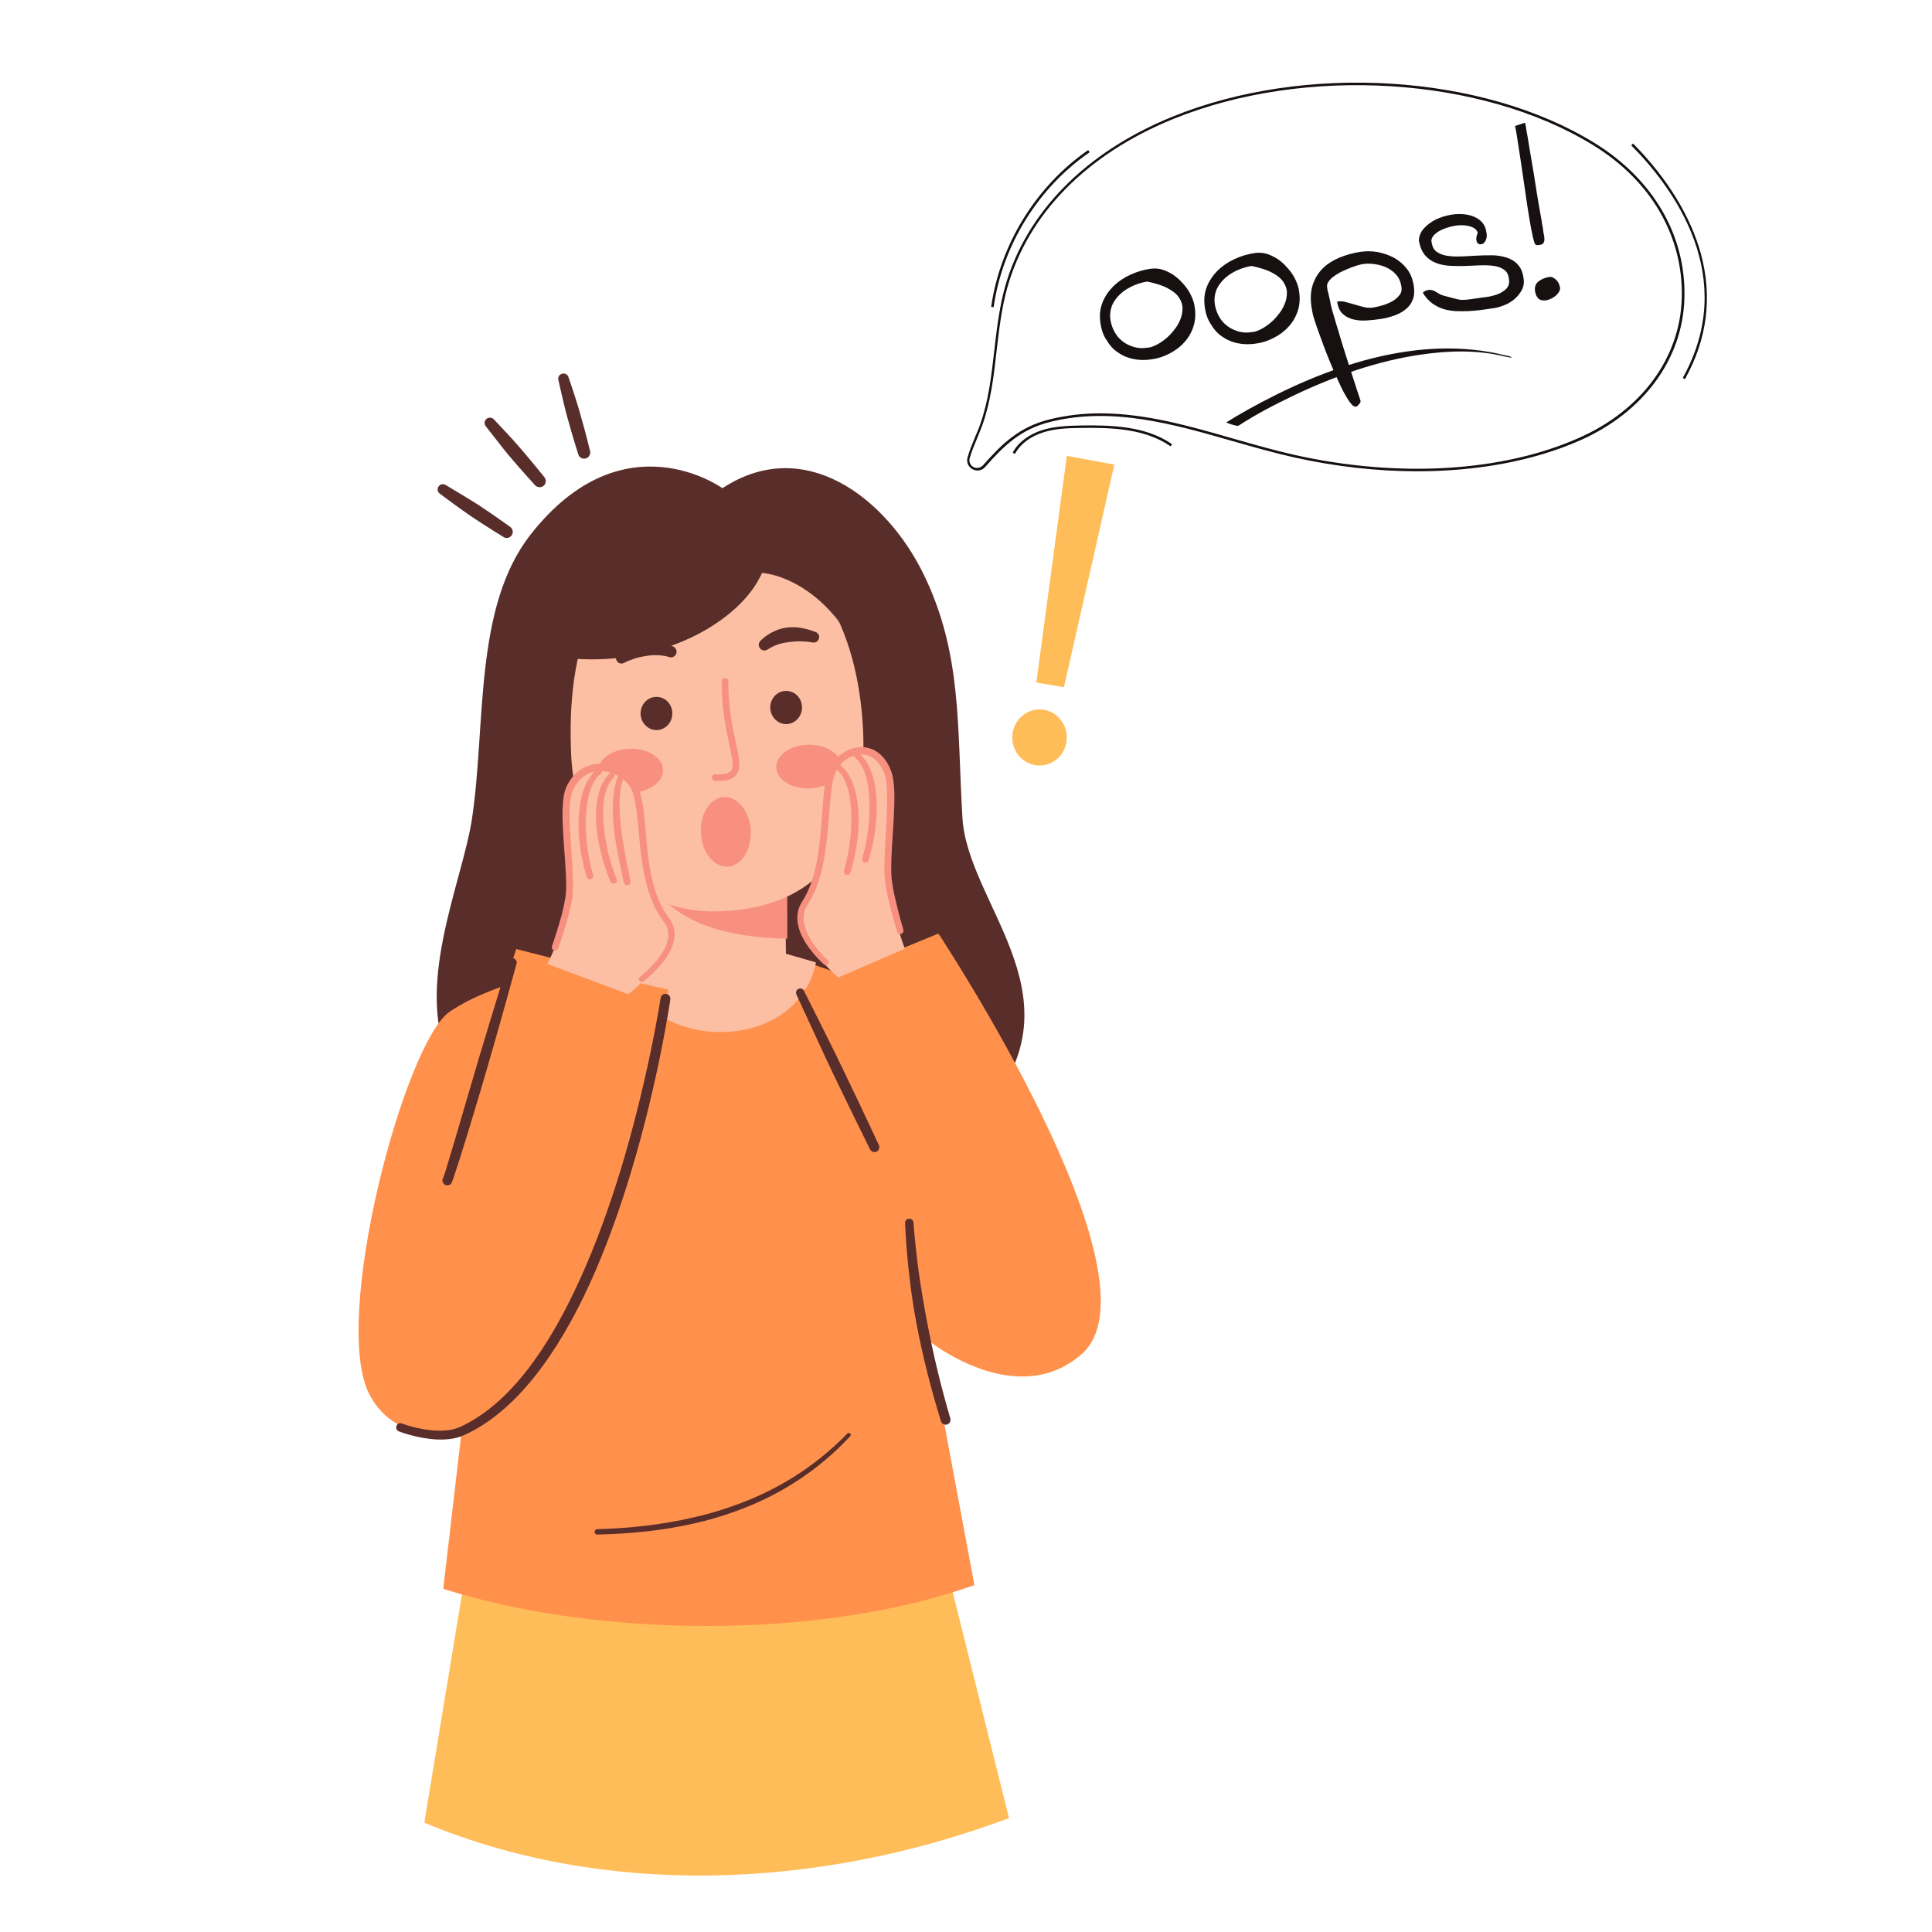 <svg xmlns="http://www.w3.org/2000/svg" xmlns:xlink="http://www.w3.org/1999/xlink" width="4000" zoomAndPan="magnify" viewBox="0 0 3000 3000" height="4000" preserveAspectRatio="xMidYMid meet" version="1.0"><defs><clipPath id="1ada51acea"><path d="M 658 2369 L 1567 2369 L 1567 2911.441 L 658 2911.441 Z M 658 2369 " clip-rule="nonzero"/></clipPath><clipPath id="516819d319"><path d="M 556.75 1450 L 1710 1450 L 1710 2525 L 556.75 2525 Z M 556.75 1450 " clip-rule="nonzero"/></clipPath><clipPath id="87ad56e668"><path d="M 1609 707 L 1730.348 707 L 1730.348 1068 L 1609 1068 Z M 1609 707 " clip-rule="nonzero"/></clipPath></defs><path fill="#582d2a" d="M 1121.773 758.086 C 1249.766 674.086 1376.652 774.223 1433.906 891.164 C 1494.258 1014.512 1485.855 1126.59 1494.477 1270.055 C 1502.438 1401.805 1671.766 1540.188 1541.785 1709.297 C 1440.762 1840.605 854.293 1933.449 703.09 1656.906 C 638.543 1538.641 717.68 1372.184 732.934 1271.16 C 754.82 1125.262 735.367 942.668 824.008 829.93 C 967.918 646.453 1121.773 758.086 1121.773 758.086 " fill-opacity="1" fill-rule="evenodd"/><g clip-path="url(#1ada51acea)"><path fill="#ffbd59" d="M 1453.805 2369.375 L 1566.762 2823.207 C 1262.809 2936.832 932.77 2944.789 658.879 2830.281 L 734.039 2374.02 L 1453.805 2369.375 " fill-opacity="1" fill-rule="evenodd"/></g><g clip-path="url(#516819d319)"><path fill="#ff914d" d="M 1254.41 1494.652 L 1303.043 1511.672 L 1457.562 1450.219 C 1457.562 1450.219 1812.359 1986.504 1679.504 2102.781 C 1578.039 2191.426 1442.309 2082 1442.309 2082 L 1513.047 2461.336 C 1267.895 2548.652 919.949 2541.359 688.281 2467.082 L 716.797 2222.371 C 716.797 2222.371 619.531 2250.004 574.215 2166.445 C 512.762 2052.379 627.934 1619.547 698.008 1571.137 C 735.145 1545.715 782.449 1531.125 782.449 1531.125 L 801.684 1473.648 L 1001.961 1524.934 L 1254.41 1494.652 " fill-opacity="1" fill-rule="evenodd"/></g><path fill="#582d2a" d="M 1405.391 1899.406 C 1406.496 1925.715 1408.707 1951.797 1411.582 1977.441 C 1414.453 2003.746 1418.211 2029.391 1423.074 2055.031 C 1432.801 2107.203 1446.066 2157.824 1461.098 2206.898 C 1462.426 2210.879 1466.625 2213.086 1470.602 2211.984 C 1474.582 2210.656 1476.793 2206.457 1475.688 2202.477 C 1461.32 2153.844 1449.16 2103.441 1439.434 2051.938 C 1434.57 2026.734 1430.371 2001.316 1426.613 1975.449 C 1423.297 1950.25 1420.422 1924.609 1418.434 1898.523 C 1418.211 1894.984 1415.117 1892.113 1411.582 1892.332 C 1407.824 1892.555 1405.172 1895.648 1405.391 1899.406 " fill-opacity="1" fill-rule="evenodd"/><path fill="#582d2a" d="M 1315.641 2226.129 C 1290 2252.438 1262.367 2274.543 1232.965 2293.109 C 1202.68 2312.121 1170.848 2327.152 1137.027 2338.871 C 1117.133 2345.945 1096.793 2351.91 1075.574 2356.555 C 1028.711 2367.387 978.973 2373.133 927.465 2374.461 C 925.031 2374.461 923.266 2376.449 923.266 2378.883 C 923.266 2381.09 925.254 2382.859 927.688 2382.859 C 979.855 2381.754 1030.035 2376.449 1077.785 2365.617 C 1099.004 2360.754 1120.008 2354.785 1140.121 2347.492 C 1174.387 2335.332 1206.883 2319.637 1237.387 2299.742 C 1266.789 2280.73 1294.641 2257.52 1320.062 2230.332 C 1321.391 2229.004 1321.391 2227.016 1320.062 2225.91 C 1318.738 2224.805 1316.746 2224.805 1315.641 2226.129 " fill-opacity="1" fill-rule="evenodd"/><path fill="#fcbfa3" d="M 1015.668 1258.34 L 1217.715 1258.34 L 1220.367 1480.945 L 1267.008 1494.43 C 1237.609 1640.105 999.75 1637.895 961.066 1492.219 L 1003.289 1480.723 L 1015.668 1258.34 " fill-opacity="1" fill-rule="evenodd"/><path fill="#f7907f" d="M 1222.578 1457.512 C 1095.691 1455.082 1026.719 1416.395 1001.078 1349.195 L 1222.355 1334.824 L 1222.578 1457.512 " fill-opacity="1" fill-rule="evenodd"/><path fill="#fcbfa3" d="M 1111.383 838.109 C 1278.062 833.023 1337.086 1000.367 1340.621 1146.707 C 1343.938 1295.035 1285.355 1409.102 1118.016 1415.07 C 969.023 1420.152 893.199 1298.793 887.012 1174.34 C 879.055 1010.535 919.066 843.855 1111.383 838.109 " fill-opacity="1" fill-rule="evenodd"/><path fill="#582d2a" d="M 1364.055 1091.219 C 1306.359 894.699 1183.227 889.617 1183.227 889.617 C 1150.289 965.438 1022.961 1038.387 876.621 1021.367 L 792.176 1127.254 L 908.676 811.582 L 1135.922 810.035 L 1336.422 871.047 L 1364.055 1091.219 " fill-opacity="1" fill-rule="evenodd"/><path fill="#582d2a" d="M 1220.145 1072.871 C 1233.852 1072.43 1245.125 1083.703 1245.344 1098.074 C 1245.566 1112.223 1234.957 1123.938 1221.25 1124.379 C 1207.766 1124.602 1196.492 1113.328 1196.051 1099.18 C 1195.828 1084.809 1206.66 1073.094 1220.145 1072.871 " fill-opacity="1" fill-rule="evenodd"/><path fill="#f7907f" d="M 1254.852 1156.434 C 1282.703 1155.77 1305.695 1170.582 1305.914 1189.148 C 1306.359 1207.938 1284.25 1223.633 1256.398 1224.297 C 1228.547 1224.961 1205.777 1210.148 1205.336 1191.582 C 1204.891 1172.789 1226.996 1157.094 1254.852 1156.434 " fill-opacity="1" fill-rule="evenodd"/><path fill="#f7907f" d="M 978.309 1162.621 C 1006.16 1161.957 1029.152 1176.77 1029.594 1195.559 C 1030.035 1214.348 1007.707 1230.043 980.078 1230.707 C 952.223 1231.148 929.234 1216.559 928.793 1197.77 C 928.348 1178.98 950.676 1163.285 978.309 1162.621 " fill-opacity="1" fill-rule="evenodd"/><path fill="#582d2a" d="M 1018.762 1082.156 C 1032.469 1081.715 1043.742 1092.988 1043.961 1107.137 C 1044.402 1121.504 1033.574 1133.223 1019.867 1133.664 C 1006.383 1133.883 995.109 1122.609 994.668 1108.465 C 994.445 1094.094 1005.277 1082.379 1018.762 1082.156 " fill-opacity="1" fill-rule="evenodd"/><path fill="#582d2a" d="M 1192.512 1008.102 C 1197.598 1004.785 1202.902 1002.578 1208.207 1000.586 C 1213.734 998.82 1219.48 997.715 1225.008 997.051 C 1232.082 996.164 1239.156 995.504 1246.23 995.945 C 1251.312 996.164 1256.176 996.609 1261.039 997.492 C 1265.684 998.82 1270.324 996.164 1271.652 991.523 C 1272.977 987.102 1270.324 982.238 1265.684 981.133 C 1255.957 977.375 1246.008 974.723 1235.617 974.059 C 1231.199 973.84 1226.555 973.84 1222.133 974.504 C 1217.492 974.945 1213.07 976.051 1208.648 977.598 C 1198.922 981.133 1189.641 986.438 1181.461 994.398 C 1177.703 997.492 1177.039 1003.02 1180.133 1006.777 C 1183.227 1010.535 1188.754 1011.199 1192.512 1008.102 " fill-opacity="1" fill-rule="evenodd"/><path fill="#582d2a" d="M 1045.066 1003.902 C 1035.121 998.598 1024.73 995.945 1014.34 995.281 C 1009.699 995.059 1005.055 995.281 1000.637 995.945 C 995.992 996.609 991.57 997.934 987.371 999.48 C 977.867 1003.02 968.801 1008.102 960.402 1014.512 C 956.422 1016.945 955.316 1022.25 957.75 1026.23 C 960.18 1030.43 965.488 1031.535 969.465 1029.102 C 974.109 1026.672 978.75 1024.902 983.391 1023.355 C 990.023 1020.926 997.098 1019.598 1003.949 1018.492 C 1009.699 1017.609 1015.223 1016.945 1021.191 1017.387 C 1026.719 1017.609 1032.469 1018.27 1038.438 1020.039 C 1042.855 1022.031 1047.941 1019.82 1049.93 1015.398 C 1051.699 1010.754 1049.711 1005.672 1045.066 1003.902 " fill-opacity="1" fill-rule="evenodd"/><path fill="#f7907f" d="M 1123.766 1237.562 C 1145.207 1236.457 1163.996 1259.668 1165.766 1289.289 C 1167.535 1319.129 1151.617 1344.332 1130.176 1345.656 C 1108.73 1346.984 1089.941 1323.773 1088.395 1293.93 C 1086.625 1264.086 1102.543 1238.887 1123.766 1237.562 " fill-opacity="1" fill-rule="evenodd"/><path fill="#f7907f" d="M 1131.059 1058.281 C 1130.395 1106.695 1141.008 1143.168 1145.648 1167.707 C 1148.082 1180.75 1148.742 1190.918 1146.09 1197.992 C 1142.332 1207.938 1132.387 1213.688 1110.281 1212.582 C 1107.625 1212.359 1105.418 1209.93 1105.418 1207.055 C 1105.637 1204.18 1108.07 1201.969 1110.941 1202.191 C 1119.121 1202.633 1125.312 1202.191 1129.734 1200.645 C 1133.047 1199.316 1135.258 1197.328 1136.363 1194.453 C 1138.574 1188.707 1137.469 1180.309 1135.258 1169.695 C 1130.617 1144.496 1120.008 1107.359 1120.891 1058.281 C 1120.891 1055.188 1123.102 1052.977 1125.973 1052.977 C 1128.848 1052.977 1131.281 1055.41 1131.059 1058.281 " fill-opacity="1" fill-rule="evenodd"/><path fill="#ff914d" d="M 1289.777 1670.832 L 1242.691 1539.082 L 1456.676 1449.777 L 1501.332 1569.59 L 1289.777 1670.832 " fill-opacity="1" fill-rule="evenodd"/><path fill="#582d2a" d="M 1236.723 1544.387 C 1236.723 1544.387 1248.441 1570.031 1264.578 1604.738 C 1272.977 1623.086 1282.703 1644.086 1292.652 1665.086 C 1321.391 1724.992 1351.012 1784.68 1351.012 1784.68 C 1352.781 1788.438 1357.422 1789.984 1361.18 1788.215 C 1364.938 1786.445 1366.484 1781.805 1364.715 1778.047 C 1364.715 1778.047 1336.641 1717.699 1307.684 1657.793 C 1297.734 1637.012 1287.348 1616.23 1278.281 1598.105 C 1261.262 1563.84 1248.441 1538.641 1248.441 1538.641 C 1246.895 1535.324 1243.137 1534 1239.82 1535.547 C 1236.504 1537.094 1235.176 1541.074 1236.723 1544.387 " fill-opacity="1" fill-rule="evenodd"/><path fill="#fcbfa3" d="M 1301.496 1517.863 L 1404.949 1473.207 C 1404.949 1473.207 1373.781 1387.66 1376.652 1343.891 C 1379.305 1301.227 1396.328 1215.676 1364.938 1174.559 C 1349.465 1154.223 1295.746 1159.75 1289.777 1207.496 C 1282.926 1261.656 1280.938 1335.488 1249.547 1402.691 C 1225.672 1453.977 1301.496 1517.863 1301.496 1517.863 " fill-opacity="1" fill-rule="evenodd"/><path fill="#f7907f" d="M 1326.914 1175.664 C 1341.062 1186.938 1347.473 1208.824 1349.465 1234.023 C 1350.57 1246.844 1350.348 1260.328 1349.465 1273.812 C 1347.695 1294.371 1344.16 1315.152 1338.852 1333.059 C 1337.969 1335.711 1339.516 1338.582 1342.168 1339.469 C 1345.043 1340.133 1347.918 1338.805 1348.578 1335.93 C 1354.547 1317.582 1358.75 1296.141 1360.516 1274.699 C 1361.621 1260.551 1361.844 1246.402 1360.516 1233.141 C 1357.645 1204.844 1348.578 1180.969 1332.441 1168.812 C 1330.453 1167.266 1327.578 1167.484 1326.254 1169.477 C 1324.707 1171.465 1324.926 1174.34 1326.914 1175.664 " fill-opacity="1" fill-rule="evenodd"/><path fill="#f7907f" d="M 1298.621 1194.453 C 1312.77 1205.727 1319.18 1227.613 1321.168 1252.812 C 1322.273 1265.414 1322.051 1279.121 1321.168 1292.824 C 1319.621 1313.164 1315.863 1333.941 1310.559 1351.848 C 1309.672 1354.5 1311.223 1357.375 1314.094 1358.258 C 1316.746 1359.141 1319.621 1357.594 1320.504 1354.723 C 1326.254 1336.152 1330.453 1314.93 1332.441 1293.488 C 1333.547 1279.34 1333.547 1265.191 1332.223 1251.93 C 1329.348 1223.633 1320.285 1199.758 1304.148 1187.602 C 1302.156 1186.055 1299.285 1186.496 1297.957 1188.266 C 1296.41 1190.254 1296.852 1193.129 1298.621 1194.453 " fill-opacity="1" fill-rule="evenodd"/><path fill="#f7907f" d="M 1285.578 1491.113 C 1285.578 1491.113 1259.492 1468.344 1250.652 1441.816 C 1246.672 1429.879 1246.008 1417.059 1253.746 1405.344 C 1265.902 1386.996 1273.199 1365.109 1278.062 1341.898 C 1285.801 1304.762 1286.684 1264.75 1290.219 1233.801 C 1292.211 1215.453 1295.082 1200.645 1301.273 1192.023 C 1311.441 1177.875 1326.914 1169.918 1341.504 1171.684 C 1354.77 1173.234 1366.707 1182.961 1373.781 1202.414 C 1376.211 1209.484 1377.316 1220.098 1377.539 1232.699 C 1378.422 1273.152 1371.348 1332.395 1373.781 1363.121 C 1374.441 1372.625 1376.875 1384.785 1379.527 1397.164 C 1385.273 1421.922 1393.012 1446.461 1393.012 1446.461 C 1393.676 1449.332 1396.551 1450.883 1399.422 1449.996 C 1402.074 1449.113 1403.621 1446.238 1402.738 1443.586 C 1402.738 1443.586 1395.445 1419.27 1389.918 1394.734 C 1387.266 1383.016 1385.055 1371.301 1384.391 1362.238 C 1381.961 1331.73 1389.477 1272.707 1388.812 1232.477 C 1388.371 1218.328 1387.043 1206.391 1384.168 1198.656 C 1375.547 1173.895 1359.41 1162.402 1342.832 1160.41 C 1324.484 1158.199 1305.031 1167.707 1292.211 1185.391 C 1285.137 1195.117 1281.379 1211.918 1279.168 1232.477 C 1276.074 1263.203 1275.41 1302.773 1267.895 1339.91 C 1263.473 1361.797 1256.84 1382.574 1245.566 1400.039 C 1236.281 1414.406 1236.504 1430.102 1241.586 1444.914 C 1251.535 1473.43 1279.609 1497.746 1279.609 1497.746 C 1281.598 1499.293 1284.25 1499.07 1286.02 1497.305 C 1287.566 1495.535 1287.348 1492.66 1285.578 1491.113 " fill-opacity="1" fill-rule="evenodd"/><path fill="#ff914d" d="M 807.43 1482.715 L 1037.992 1536.871 L 997.98 1734.277 L 807.43 1482.715 " fill-opacity="1" fill-rule="evenodd"/><path fill="#fcbfa3" d="M 975.215 1543.727 L 850.094 1496.859 C 850.094 1496.859 890.988 1413.523 887.676 1369.754 C 884.578 1327.09 864.906 1241.539 901.379 1200.422 C 919.285 1180.086 981.844 1185.613 988.699 1233.359 C 996.656 1287.52 998.867 1361.352 1035.34 1428.555 C 1062.973 1479.84 975.215 1543.727 975.215 1543.727 " fill-opacity="1" fill-rule="evenodd"/><path fill="#f7907f" d="M 927.465 1194.676 C 911.328 1206.832 902.266 1230.707 899.391 1259.004 C 898.062 1272.266 898.062 1286.414 899.168 1300.562 C 900.938 1322.004 905.359 1343.227 911.105 1361.797 C 911.992 1364.449 914.863 1366.215 917.516 1365.332 C 920.168 1364.449 921.719 1361.574 921.055 1358.922 C 915.75 1341.016 911.992 1320.234 910.441 1299.68 C 909.34 1286.191 909.34 1272.488 910.441 1259.887 C 912.434 1234.688 918.844 1212.801 932.77 1201.527 C 934.758 1200.203 935.203 1197.328 933.656 1195.34 C 932.105 1193.57 929.234 1193.129 927.465 1194.676 " fill-opacity="1" fill-rule="evenodd"/><path fill="#f7907f" d="M 946.695 1201.086 C 931.887 1214.793 925.477 1239.551 925.477 1268.066 C 925.695 1281.328 927.023 1295.477 929.895 1309.406 C 933.875 1330.406 940.285 1351.184 948.023 1369.09 C 949.129 1371.742 952.223 1372.848 954.875 1371.742 C 957.527 1370.637 958.633 1367.762 957.527 1365.109 C 950.453 1347.867 944.484 1327.754 940.949 1307.414 C 938.297 1293.93 936.969 1280.445 936.527 1267.844 C 935.863 1242.426 940.066 1220.098 952.887 1207.496 C 954.656 1205.727 954.656 1202.855 952.887 1201.086 C 951.34 1199.316 948.465 1199.316 946.695 1201.086 " fill-opacity="1" fill-rule="evenodd"/><path fill="#f7907f" d="M 959.738 1205.066 C 952.223 1223.855 950.453 1247.289 952.004 1272.266 C 952.887 1285.309 954.656 1298.793 956.867 1312.059 C 960.402 1332.617 964.824 1352.512 968.801 1370.418 C 969.465 1373.289 972.34 1375.059 974.992 1374.395 C 977.867 1373.953 979.633 1371.078 978.973 1368.426 C 975.434 1350.52 971.234 1330.406 967.918 1310.289 C 965.707 1297.246 963.938 1284.203 963.055 1271.383 C 961.066 1248.172 961.508 1226.066 967.918 1208.16 C 968.801 1205.949 967.695 1203.297 965.488 1202.414 C 963.277 1201.527 960.625 1202.633 959.738 1205.066 " fill-opacity="1" fill-rule="evenodd"/><path fill="#f7907f" d="M 999.086 1523.832 C 999.086 1523.832 1030.918 1500.176 1042.855 1472.102 C 1049.266 1456.852 1050.152 1440.711 1038.656 1425.461 C 1025.836 1408.438 1017.879 1387.879 1012.793 1366.438 C 1003.949 1329.078 1003.289 1289.066 999.309 1258.117 C 996.656 1237.562 992.457 1220.762 984.277 1210.812 C 969.906 1193.793 948.023 1184.508 927.465 1186.273 C 907.789 1187.824 889 1199.316 878.609 1224.074 C 875.516 1232.035 873.746 1243.973 873.527 1258.34 C 872.641 1298.574 881.266 1357.594 878.609 1388.102 C 877.727 1397.164 875.074 1408.879 872.199 1420.598 C 865.57 1444.914 857.168 1469.23 857.168 1469.23 C 856.062 1471.883 857.609 1474.754 860.262 1475.859 C 862.914 1476.746 865.789 1475.199 866.895 1472.543 C 866.895 1472.543 875.738 1448.008 882.148 1423.25 C 885.684 1411.09 888.336 1398.492 889.223 1388.984 C 892.094 1358.258 883.695 1299.016 884.578 1258.562 C 885.023 1245.961 886.125 1235.57 889 1228.496 C 897.402 1208.383 912.434 1198.875 928.348 1197.551 C 945.59 1196 963.719 1203.961 975.656 1218.109 C 982.949 1226.73 986.047 1241.539 988.477 1259.668 C 992.457 1290.613 993.562 1331.289 1002.844 1368.867 C 1008.371 1391.637 1016.992 1413.301 1030.918 1431.648 C 1039.984 1443.363 1039.098 1456.406 1034.234 1468.344 C 1023.402 1494.652 993.781 1516.758 993.781 1516.758 C 991.793 1518.305 991.352 1520.957 992.898 1522.945 C 994.223 1524.934 997.098 1525.379 999.086 1523.832 " fill-opacity="1" fill-rule="evenodd"/><path fill="#582d2a" d="M 789.523 1492.66 C 789.523 1492.66 766.758 1566.051 743.102 1644.75 C 737.133 1665.086 731.164 1685.867 725.195 1705.762 C 714.809 1741.352 705.301 1774.066 698.227 1797.277 C 692.703 1815.625 689.164 1827.562 688.059 1829.109 C 685.848 1832.648 687.176 1837.289 690.711 1839.5 C 694.25 1841.711 698.891 1840.605 701.102 1837.07 C 703.535 1833.312 723.207 1770.973 744.207 1700.234 C 752.168 1673.484 760.344 1645.41 767.859 1618.887 C 786.871 1552.348 802.125 1496.199 802.125 1496.199 C 803.008 1492.883 801.02 1489.125 797.703 1488.238 C 794.168 1487.133 790.41 1489.125 789.523 1492.66 " fill-opacity="1" fill-rule="evenodd"/><path fill="#582d2a" d="M 619.309 2222.594 C 619.309 2222.594 647.828 2233.867 678.555 2235.195 C 692.703 2235.855 707.293 2234.309 719.891 2228.781 C 801.902 2192.309 866.676 2100.129 915.305 1994.461 C 940.949 1938.312 962.172 1878.406 979.414 1821.375 C 1022.961 1677.465 1040.867 1551.906 1040.867 1551.906 C 1041.531 1547.703 1038.656 1543.945 1034.457 1543.285 C 1030.258 1542.621 1026.5 1545.492 1025.836 1549.695 C 1025.836 1549.695 1007.047 1673.93 963.719 1816.73 C 946.477 1872.879 925.477 1932.125 900.055 1987.609 C 853.633 2089.738 793.062 2179.93 713.922 2215.961 C 703.312 2220.605 690.934 2221.93 678.996 2221.488 C 650.699 2220.605 624.172 2210.434 624.172 2210.434 C 620.859 2209.109 616.879 2210.656 615.773 2213.973 C 614.227 2217.289 615.996 2221.266 619.309 2222.594 " fill-opacity="1" fill-rule="evenodd"/><g clip-path="url(#87ad56e668)"><path fill="#ffbd59" d="M 1609.207 1059.832 L 1656.512 707.906 L 1730.348 721.391 L 1652.09 1067.125 L 1609.207 1059.832 " fill-opacity="1" fill-rule="evenodd"/></g><path fill="#ffbd59" d="M 1614.289 1101.609 C 1637.5 1101.609 1656.512 1121.062 1656.512 1145.16 C 1656.512 1169.254 1637.5 1188.707 1614.289 1188.707 C 1590.859 1188.707 1571.848 1169.254 1571.848 1145.16 C 1571.848 1121.062 1590.859 1101.609 1614.289 1101.609 " fill-opacity="1" fill-rule="evenodd"/><path fill="#582d2a" d="M 867.117 590.305 C 867.117 590.305 869.77 602.684 873.746 619.262 C 875.957 628.105 878.168 638.273 881.043 648.223 C 888.781 676.957 897.844 705.254 897.844 705.254 C 899.168 710.34 904.477 713.211 909.559 711.887 C 914.645 710.34 917.516 705.254 916.191 700.168 C 916.191 700.168 909.34 671.211 900.938 642.695 C 898.285 632.746 894.969 622.801 892.316 614.18 C 887.012 597.82 882.812 585.883 882.812 585.883 C 881.707 581.684 877.285 579.031 872.863 580.355 C 868.441 581.461 865.789 585.883 867.117 590.305 " fill-opacity="1" fill-rule="evenodd"/><path fill="#582d2a" d="M 754.375 661.926 C 754.375 661.926 762.113 672.094 772.723 685.359 C 778.473 692.652 784.66 700.832 791.293 708.57 C 810.523 731.34 830.641 753.223 830.641 753.223 C 833.957 757.203 840.148 757.645 844.125 754.328 C 848.105 751.012 848.547 745.043 845.23 740.844 C 845.23 740.844 826.664 717.633 807.211 695.086 C 800.578 687.348 793.504 679.609 787.312 672.98 C 775.598 660.379 766.977 651.316 766.977 651.316 C 764.102 648 758.797 647.559 755.48 650.43 C 751.945 653.305 751.504 658.391 754.375 661.926 " fill-opacity="1" fill-rule="evenodd"/><path fill="#582d2a" d="M 683.195 766.707 C 683.195 766.707 693.363 774.445 707.07 784.391 C 714.586 789.699 722.988 795.887 731.387 801.637 C 756.145 818.215 781.566 833.688 781.566 833.688 C 785.766 836.781 791.734 835.457 794.609 831.035 C 797.484 826.836 796.379 820.867 791.957 817.992 C 791.957 817.992 767.859 800.531 743.102 784.172 C 734.48 778.645 725.418 773.34 717.68 768.477 C 703.09 759.633 692.258 753.223 692.258 753.223 C 688.5 750.793 683.418 751.676 680.984 755.434 C 678.332 759.191 679.438 764.277 683.195 766.707 " fill-opacity="1" fill-rule="evenodd"/><path fill="#161010" d="M 1708.82 502.188 C 1707.035 490.207 1708.055 479.504 1711.879 469.82 C 1715.703 460.137 1721.562 451.727 1728.953 444.336 C 1736.598 436.945 1745.262 431.086 1755.457 426.5 C 1765.395 421.91 1775.844 418.852 1786.547 417.324 C 1792.152 416.559 1797.504 416.816 1802.855 418.09 C 1807.953 419.363 1813.051 421.656 1818.148 424.461 C 1822.988 427.262 1827.574 430.832 1831.906 434.91 C 1835.984 438.984 1839.809 443.316 1843.121 447.906 C 1846.434 452.492 1848.984 457.336 1851.02 462.176 C 1853.059 467.02 1854.59 471.859 1855.098 476.703 C 1856.883 487.66 1856.117 497.855 1853.059 507.281 C 1850 516.711 1845.16 524.867 1838.789 531.746 C 1832.418 538.883 1824.773 544.488 1815.852 549.078 C 1806.934 553.664 1797.758 556.723 1788.074 557.996 C 1778.137 559.523 1768.707 559.27 1760.043 557.484 C 1751.125 555.703 1743.223 552.391 1736.344 547.547 C 1729.207 542.961 1723.348 536.59 1718.758 528.688 C 1713.406 521.301 1710.348 512.379 1708.82 502.188 Z M 1724.367 497.09 C 1725.387 503.715 1727.68 510.086 1730.992 515.949 C 1734.305 521.809 1738.637 526.652 1743.734 530.473 C 1748.832 534.297 1754.691 537.098 1761.062 538.883 C 1767.434 540.668 1774.312 541.176 1781.195 539.902 C 1785.02 539.902 1789.352 538.629 1794.445 536.078 C 1799.543 533.785 1804.387 530.473 1809.227 526.652 C 1814.07 522.828 1818.656 518.242 1822.734 512.891 C 1827.066 507.793 1830.379 502.188 1832.672 496.324 C 1835.223 490.465 1836.242 484.602 1836.242 478.742 C 1836.242 472.879 1834.203 467.273 1830.633 461.922 C 1827.066 456.57 1821.203 451.727 1813.305 447.648 C 1805.406 443.316 1794.703 440.004 1781.449 437.203 C 1774.312 438.223 1766.926 440.516 1759.789 443.574 C 1752.398 446.887 1745.773 450.965 1740.164 456.059 C 1734.559 461.156 1729.973 467.02 1726.914 473.898 C 1724.109 481.289 1723.09 488.934 1724.367 497.09 Z M 1724.367 497.09 " fill-opacity="1" fill-rule="nonzero"/><path fill="#161010" d="M 1870.898 477.723 C 1869.113 465.742 1870.133 455.039 1873.957 445.355 C 1877.781 435.672 1883.641 427.262 1891.031 419.871 C 1898.676 412.48 1907.34 406.621 1917.535 402.035 C 1927.473 397.445 1937.922 394.391 1948.625 392.859 C 1954.23 392.094 1959.582 392.352 1964.934 393.625 C 1970.031 394.898 1975.129 397.191 1980.227 399.996 C 1985.32 402.797 1989.652 406.367 1993.988 410.445 C 1998.062 414.52 2001.887 418.852 2005.199 423.441 C 2008.512 428.027 2011.062 432.871 2013.098 437.711 C 2015.137 442.555 2016.668 447.395 2017.176 452.238 C 2018.961 463.195 2018.195 473.391 2015.137 482.816 C 2012.078 492.246 2007.238 500.402 2000.867 507.281 C 1994.496 514.418 1986.852 520.023 1977.93 524.613 C 1969.012 529.199 1959.836 532.258 1950.152 533.531 C 1940.215 535.059 1930.785 534.805 1922.121 533.023 C 1913.203 531.238 1905.301 527.926 1898.422 523.082 C 1891.285 518.496 1885.426 512.125 1880.836 504.227 C 1875.484 496.836 1872.43 487.914 1870.898 477.723 Z M 1886.445 472.879 C 1887.465 479.504 1889.758 485.875 1893.07 491.738 C 1896.383 497.598 1900.715 502.441 1905.812 506.262 C 1910.91 510.086 1916.77 512.891 1923.141 514.672 C 1929.512 516.457 1936.395 516.965 1943.273 515.691 C 1947.098 515.691 1951.43 514.418 1956.523 511.871 C 1961.621 509.578 1966.465 506.262 1971.305 502.441 C 1976.148 498.617 1980.734 494.031 1984.812 488.68 C 1989.145 483.582 1992.457 477.977 1994.75 472.113 C 1997.301 466.254 1998.32 460.391 1998.32 454.531 C 1998.32 448.668 1996.281 443.062 1992.711 437.711 C 1989.145 432.359 1983.281 427.52 1975.383 423.441 C 1967.484 419.109 1956.781 415.797 1943.527 412.992 C 1936.395 414.012 1929.004 416.305 1921.867 419.363 C 1914.477 422.676 1907.852 426.754 1902.242 431.852 C 1896.637 436.945 1892.051 442.809 1888.992 449.688 C 1886.188 457.078 1885.168 464.469 1886.445 472.879 Z M 1886.445 472.879 " fill-opacity="1" fill-rule="nonzero"/><path fill="#161010" d="M 2036.543 477.211 C 2034.508 463.449 2035.27 451.727 2038.582 441.789 C 2041.895 431.852 2047.246 423.441 2054.129 416.559 C 2061.266 409.68 2069.676 404.328 2079.867 399.996 C 2090.062 395.918 2100.766 392.859 2112.23 391.074 C 2121.66 389.801 2130.836 389.801 2140.012 391.586 C 2149.184 393.371 2157.594 396.426 2165.492 400.758 C 2173.141 405.094 2179.766 410.953 2185.117 418.09 C 2190.469 425.223 2193.781 433.891 2195.309 443.828 C 2196.586 452.492 2196.074 459.883 2193.527 465.742 C 2191.234 471.859 2187.41 476.703 2182.059 480.781 C 2176.961 484.855 2171.102 487.914 2164.473 490.207 C 2157.848 492.504 2150.969 494.285 2143.832 495.305 C 2136.953 496.324 2129.816 497.09 2122.426 497.598 C 2115.035 498.109 2108.156 497.598 2101.785 496.07 C 2095.414 494.539 2089.805 491.738 2085.219 487.66 C 2080.633 483.582 2077.574 476.957 2076.301 468.293 C 2080.887 467.527 2085.473 467.781 2089.805 469.059 C 2094.395 470.332 2098.98 471.605 2103.566 472.879 C 2108.156 474.41 2112.742 475.43 2117.328 476.703 C 2121.66 477.977 2126.25 478.23 2131.09 477.723 C 2134.656 477.211 2138.992 476.191 2144.852 474.664 C 2150.457 473.133 2155.809 471.094 2160.652 468.547 C 2165.492 466 2169.57 462.688 2172.629 458.863 C 2175.941 455.039 2176.961 450.707 2176.195 445.613 C 2175.18 438.223 2172.629 432.105 2168.551 427.262 C 2164.473 422.422 2159.633 418.598 2153.77 415.797 C 2148.164 412.992 2141.793 411.207 2134.914 410.188 C 2128.031 409.168 2121.406 409.168 2115.035 410.188 C 2114.27 410.445 2111.977 410.953 2108.918 411.719 C 2105.605 412.738 2101.785 414.012 2097.707 415.539 C 2093.629 417.07 2089.043 419.109 2084.711 421.148 C 2080.121 423.188 2076.047 425.734 2072.223 428.281 C 2068.398 430.832 2065.598 433.891 2063.305 436.691 C 2061.008 439.75 2060.246 442.809 2060.754 446.121 L 2061.266 449.945 C 2061.773 452.238 2062.539 455.551 2063.559 459.371 C 2064.578 463.449 2065.344 467.273 2066.105 471.352 C 2066.871 475.43 2067.891 478.742 2068.656 481.801 C 2069.418 484.855 2069.93 486.387 2070.184 486.895 C 2071.203 490.207 2072.73 495.559 2074.77 502.695 C 2077.066 509.832 2079.359 517.73 2081.906 526.395 C 2084.453 535.059 2087.512 544.488 2090.57 554.172 C 2093.629 563.855 2096.688 573.031 2099.492 581.949 C 2102.293 590.617 2104.844 598.516 2107.137 605.652 C 2109.43 612.531 2111.215 617.629 2112.234 620.941 C 2112.234 621.449 2112.488 621.707 2112.488 621.961 C 2112.742 622.215 2112.742 622.727 2112.742 622.98 L 2112.488 623.746 L 2112.488 624.508 C 2112.234 625.273 2111.215 626.547 2109.938 628.078 C 2108.41 629.605 2107.391 630.625 2107.137 631.137 L 2105.098 631.391 C 2102.805 631.645 2100.254 630.117 2097.453 626.293 C 2094.395 622.727 2091.336 617.629 2087.77 611.258 C 2084.199 604.887 2080.633 597.242 2076.809 588.832 C 2072.988 580.422 2069.164 571.504 2065.344 562.328 C 2061.52 553.152 2057.953 543.98 2054.637 535.059 C 2051.324 526.141 2048.27 517.73 2045.465 509.832 C 2042.66 501.93 2040.621 495.305 2038.84 489.445 C 2037.82 483.582 2036.801 479.504 2036.543 477.211 Z M 2036.543 477.211 " fill-opacity="1" fill-rule="nonzero"/><path fill="#161010" d="M 2209.328 454.531 C 2210.855 453 2212.383 451.984 2213.66 451.473 C 2214.934 450.965 2216.461 450.453 2218.246 450.199 C 2220.285 449.945 2222.324 450.199 2224.363 450.707 C 2226.402 451.473 2228.438 452.238 2230.223 453.512 C 2232.008 454.785 2234.047 455.805 2235.828 456.824 C 2237.867 457.844 2239.652 458.609 2241.945 459.117 C 2247.809 460.648 2252.648 461.922 2256.215 462.941 C 2259.785 463.961 2263.098 464.723 2265.902 465.234 C 2268.957 465.742 2272.273 465.742 2275.84 465.488 C 2279.66 465.234 2284.25 464.469 2290.109 463.707 C 2294.699 462.941 2300.305 462.176 2306.676 461.41 C 2313.301 460.648 2319.164 459.117 2325.023 457.078 C 2330.629 455.039 2335.219 451.984 2339.039 448.414 C 2342.609 444.594 2344.137 439.496 2343.117 433.125 C 2342.352 426.754 2340.059 422.168 2335.98 419.109 C 2331.906 416.051 2326.551 414.012 2320.184 412.992 C 2313.812 411.973 2306.676 411.719 2299.031 411.973 C 2291.383 412.227 2283.484 412.738 2275.328 412.992 C 2267.176 413.246 2259.273 413.246 2251.121 412.738 C 2243.219 412.227 2235.828 410.699 2229.457 408.148 C 2222.832 405.602 2217.227 401.523 2212.641 396.172 C 2208.051 390.566 2204.992 383.176 2203.211 373.746 C 2203.465 366.609 2206.012 360.238 2210.855 354.887 C 2215.695 349.281 2221.812 344.949 2228.949 341.129 C 2236.34 337.559 2244.238 335.012 2252.902 333.48 C 2261.57 331.953 2269.723 331.953 2277.367 333.227 C 2285.016 334.5 2291.641 337.051 2297.246 341.383 C 2302.852 345.715 2306.422 351.32 2307.695 358.711 C 2308.715 363.043 2308.969 366.609 2308.203 369.668 C 2307.441 372.727 2306.422 375.02 2304.891 376.551 C 2303.363 378.332 2301.578 379.098 2299.539 379.352 C 2297.5 379.609 2295.973 379.098 2294.699 377.824 C 2293.422 376.551 2292.66 374.512 2292.402 371.961 C 2292.148 369.16 2292.914 365.594 2294.699 361.258 C 2293.168 357.184 2290.109 354.379 2285.777 352.594 C 2281.191 350.812 2276.348 349.793 2270.742 349.793 C 2265.137 349.535 2259.273 350.301 2253.16 351.832 C 2247.043 353.359 2241.691 355.398 2236.848 357.691 C 2232.008 360.238 2228.184 363.043 2225.637 366.355 C 2222.832 369.668 2222.07 372.98 2223.086 376.805 C 2224.105 383.176 2226.656 388.02 2230.988 391.074 C 2235.32 394.133 2240.672 396.172 2247.043 397.191 C 2253.414 398.211 2260.551 398.465 2268.703 398.211 C 2276.859 397.957 2285.016 397.445 2293.422 396.938 C 2301.832 396.426 2309.988 396.426 2318.145 396.426 C 2326.043 396.684 2333.434 397.957 2340.312 400.25 C 2347.195 402.543 2352.801 406.113 2357.133 411.207 C 2361.723 416.051 2364.523 423.188 2365.797 431.852 C 2366.816 438.477 2366.055 444.594 2363.25 449.945 C 2360.445 455.297 2356.625 460.137 2352.035 464.215 C 2347.195 468.293 2341.844 471.605 2335.727 473.898 C 2329.609 476.449 2323.75 477.977 2318.145 478.742 C 2312.535 479.504 2306.422 480.523 2300.051 481.289 C 2293.68 482.055 2287.051 482.816 2280.426 483.074 C 2273.801 483.328 2266.922 483.328 2260.039 483.074 C 2253.16 482.562 2246.531 481.543 2240.418 479.504 C 2234.301 477.465 2228.438 474.41 2223.344 470.586 C 2217.734 466.254 2213.148 460.902 2209.328 454.531 Z M 2209.328 454.531 " fill-opacity="1" fill-rule="nonzero"/><path fill="#161010" d="M 2382.871 377.57 C 2381.09 371.961 2379.305 364.574 2377.52 354.887 C 2375.738 345.203 2373.953 334.758 2372.168 323.289 C 2370.387 311.82 2368.602 299.59 2366.816 286.848 C 2365.035 274.105 2363.25 262.125 2361.465 250.402 C 2359.684 238.938 2358.152 228.234 2356.625 218.805 C 2355.094 208.863 2353.82 200.965 2352.547 195.613 L 2368.09 190.516 L 2369.367 196.379 C 2369.875 200.199 2370.641 205.297 2371.914 211.668 C 2372.934 218.039 2374.207 225.176 2375.48 233.328 C 2376.758 241.484 2378.285 250.148 2379.812 258.812 C 2381.344 267.734 2382.871 276.652 2384.148 285.57 C 2385.422 294.492 2386.949 302.902 2388.223 310.801 C 2389.5 318.445 2390.773 325.328 2391.793 331.441 C 2392.812 337.305 2393.574 341.637 2394.086 344.184 C 2394.086 344.695 2394.34 345.461 2394.34 346.734 C 2394.594 348.008 2394.852 349.281 2395.105 350.812 C 2395.359 352.34 2395.867 353.871 2395.867 355.398 C 2396.125 356.926 2396.379 358.203 2396.379 358.965 C 2396.633 360.75 2396.887 362.789 2397.398 364.828 C 2397.906 367.121 2398.164 369.414 2398.164 371.453 C 2398.164 373.746 2397.652 375.531 2396.887 377.059 C 2396.125 378.59 2394.34 379.609 2391.793 380.117 C 2390.262 380.371 2388.734 380.371 2386.949 380.629 C 2385.164 380.629 2383.891 379.863 2382.871 377.57 Z M 2383.637 452.238 C 2382.617 445.867 2384.402 440.77 2388.734 437.203 C 2393.574 433.379 2399.184 431.086 2405.555 430.066 C 2407.59 429.812 2409.887 430.066 2411.668 431.086 C 2413.707 432.105 2415.238 433.379 2417.02 435.164 C 2418.551 436.691 2419.824 438.73 2420.59 440.516 C 2421.352 442.555 2422.117 444.336 2422.371 446.375 C 2422.629 448.668 2422.117 450.965 2420.844 453.258 C 2419.312 455.551 2417.531 457.59 2415.492 459.371 C 2413.453 461.156 2410.906 462.688 2408.102 463.961 C 2405.297 465.234 2403.004 466 2401.223 466.254 C 2395.867 467.02 2391.793 466.254 2388.988 463.707 C 2386.184 460.902 2384.402 457.336 2383.637 452.238 Z M 2383.637 452.238 " fill-opacity="1" fill-rule="nonzero"/><path fill="#161010" d="M 1923.652 660.695 C 1950.918 642.859 1980.227 627.82 2009.531 613.805 C 2072.223 583.988 2139.246 560.035 2208.309 550.352 C 2250.863 544.234 2295.207 543.215 2337.258 553.664 C 2338.02 553.918 2347.449 555.703 2347.449 555.191 C 2347.195 553.664 2338.531 551.879 2337.766 551.879 C 2201.172 517.73 2056.168 569.973 1937.41 636.23 C 1926.199 642.602 1914.984 648.973 1904.027 656.109 C 1904.027 656.109 1912.691 659.422 1913.711 659.422 C 1915.75 659.934 1921.613 662.227 1923.652 660.695 Z M 1923.652 660.695 " fill-opacity="1" fill-rule="nonzero"/><path fill="#161010" d="M 2200.918 731.797 C 2138.734 731.797 2074.008 724.66 2009.023 710.137 C 1977.422 703 1945.059 693.824 1913.965 684.906 C 1822.48 658.656 1727.68 631.391 1631.859 654.836 C 1584.715 666.305 1558.719 692.297 1529.668 725.172 C 1523.809 731.797 1515.652 731.543 1510.301 728.738 C 1504.695 725.68 1500.105 719.055 1502.398 710.391 C 1505.457 699.434 1510.047 688.473 1514.379 678.027 C 1517.18 671.656 1519.73 665.539 1521.77 659.676 C 1535.02 622.727 1539.605 582.715 1543.938 544.234 C 1547.762 511.613 1551.586 477.977 1560.504 445.867 C 1592.867 330.426 1685.121 236.387 1820.188 181.344 C 2025.84 97.5 2301.832 114.574 2476.145 222.117 C 2567.375 278.438 2618.344 366.102 2615.543 462.941 C 2612.992 557.23 2552.598 639.801 2453.973 683.633 C 2382.109 715.488 2294.699 731.797 2200.918 731.797 Z M 1708.566 641.84 C 1778.648 641.84 1847.707 661.715 1914.984 681.082 C 1946.078 690.004 1978.441 699.176 2009.785 706.312 C 2171.863 742.5 2333.18 732.816 2452.188 679.809 C 2549.281 636.742 2608.914 555.449 2611.465 462.688 C 2614.012 367.375 2564.062 280.73 2473.852 225.43 C 2300.559 118.652 2026.098 101.578 1821.461 184.91 L 1820.695 183.125 L 1821.461 184.91 C 1687.414 239.445 1596.18 332.461 1564.07 446.887 C 1555.152 478.742 1551.328 512.379 1547.508 544.746 C 1543.176 583.48 1538.586 623.488 1525.082 660.953 C 1523.043 666.812 1520.238 672.93 1517.691 679.555 C 1513.359 690.004 1508.77 700.707 1505.715 711.41 C 1503.93 718.289 1507.75 723.133 1511.574 725.172 C 1515.398 727.211 1521.512 727.719 1526.355 722.621 C 1555.918 689.238 1582.418 662.734 1630.586 651.012 C 1657.09 644.641 1682.828 641.84 1708.566 641.84 Z M 1708.566 641.84 " fill-opacity="1" fill-rule="nonzero"/><path fill="#161010" d="M 1542.918 476.957 L 1539.098 476.445 C 1552.859 379.609 1609.18 288.629 1689.707 233.074 L 1692 236.387 C 1612.234 291.18 1556.426 381.137 1542.918 476.957 Z M 1542.918 476.957 " fill-opacity="1" fill-rule="nonzero"/><path fill="#161010" d="M 1576.051 704.785 L 1572.48 703 C 1581.145 686.691 1597.965 674.203 1619.371 667.578 C 1637.977 661.969 1656.832 661.207 1678.238 660.695 C 1725.387 659.934 1779.41 661.461 1819.93 689.75 L 1817.637 693.062 C 1778.137 665.285 1724.875 663.754 1678.238 664.52 C 1657.344 664.773 1638.484 665.539 1620.645 671.145 C 1600.004 677.516 1584.203 689.492 1576.051 704.785 Z M 1576.051 704.785 " fill-opacity="1" fill-rule="nonzero"/><path fill="#161010" d="M 2616.305 588.832 L 2612.992 586.793 C 2699.895 430.832 2600.25 293.473 2532.973 225.684 L 2535.777 222.883 C 2588.781 276.398 2624.969 335.52 2641.023 393.625 C 2659.375 461.156 2650.965 526.652 2616.305 588.832 Z M 2616.305 588.832 " fill-opacity="1" fill-rule="nonzero"/></svg>